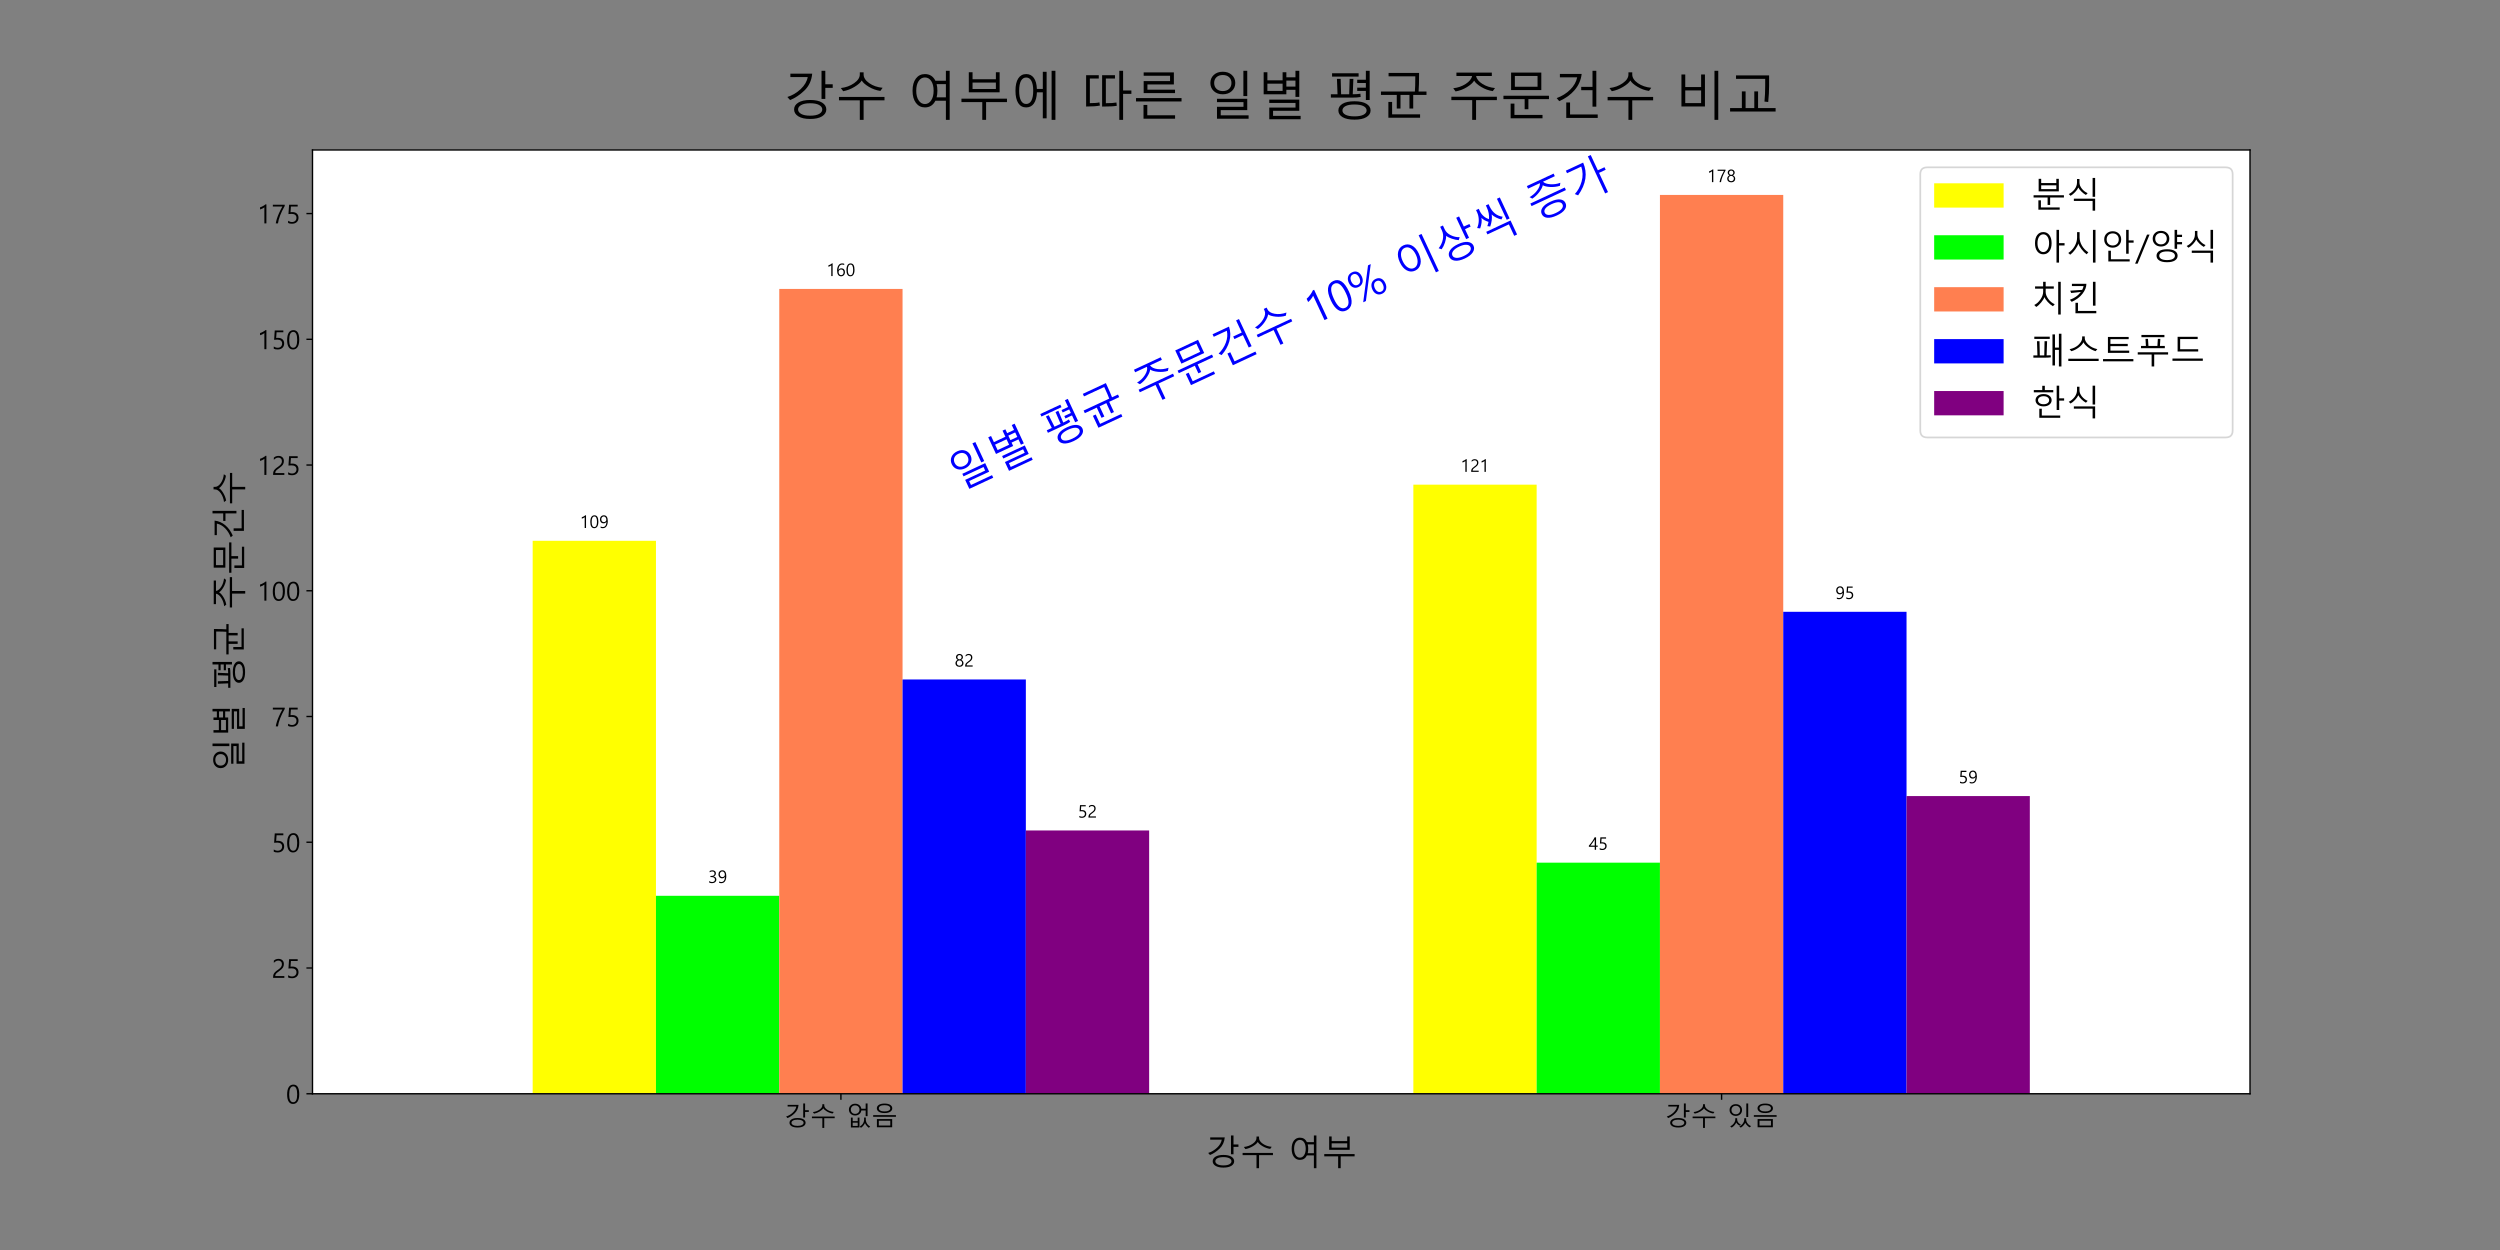 <?xml version="1.0" encoding="utf-8" standalone="no"?>
<!DOCTYPE svg PUBLIC "-//W3C//DTD SVG 1.1//EN"
  "http://www.w3.org/Graphics/SVG/1.1/DTD/svg11.dtd">
<!-- Created with matplotlib (https://matplotlib.org/) -->
<svg height="720pt" version="1.1" viewBox="0 0 1440 720" width="1440pt" xmlns="http://www.w3.org/2000/svg" xmlns:xlink="http://www.w3.org/1999/xlink">
 <rect x="0" y="0" width="1440" height="720" fill="#808080" stroke="none"/>
 <defs>
  <style type="text/css">*{stroke-linecap:butt;stroke-linejoin:round;}</style>
 </defs>
 <g id="figure_1">
  <g id="patch_1">
   <path d="M 0 720 
L 1440 720 
L 1440 0 
L 0 0 
z
" style="fill:none;"/>
  </g>
  <g id="axes_1">
   <g id="patch_2">
    <path d="M 180 630 
L 1296 630 
L 1296 86.4 
L 180 86.4 
z
" style="fill:#ffffff;"/>
   </g>
   <g id="patch_3">
    <path clip-path="url(#p2a20f78ee4)" d="M 306.818 630 
L 377.836 630 
L 377.836 311.505 
L 306.818 311.505 
z
" style="fill:#ffff00;"/>
   </g>
   <g id="patch_4">
    <path clip-path="url(#p2a20f78ee4)" d="M 814.091 630 
L 885.109 630 
L 885.109 279.177 
L 814.091 279.177 
z
" style="fill:#ffff00;"/>
   </g>
   <g id="patch_5">
    <path clip-path="url(#p2a20f78ee4)" d="M 377.836 630 
L 448.855 630 
L 448.855 515.975 
L 377.836 515.975 
z
" style="fill:#00ff00;"/>
   </g>
   <g id="patch_6">
    <path clip-path="url(#p2a20f78ee4)" d="M 885.109 630 
L 956.127 630 
L 956.127 496.883 
L 885.109 496.883 
z
" style="fill:#00ff00;"/>
   </g>
   <g id="patch_7">
    <path clip-path="url(#p2a20f78ee4)" d="M 448.855 630 
L 519.873 630 
L 519.873 166.417 
L 448.855 166.417 
z
" style="fill:#ff7f50;"/>
   </g>
   <g id="patch_8">
    <path clip-path="url(#p2a20f78ee4)" d="M 956.127 630 
L 1027.145 630 
L 1027.145 112.286 
L 956.127 112.286 
z
" style="fill:#ff7f50;"/>
   </g>
   <g id="patch_9">
    <path clip-path="url(#p2a20f78ee4)" d="M 519.873 630 
L 590.891 630 
L 590.891 391.359 
L 519.873 391.359 
z
" style="fill:#0000ff;"/>
   </g>
   <g id="patch_10">
    <path clip-path="url(#p2a20f78ee4)" d="M 1027.145 630 
L 1098.164 630 
L 1098.164 352.407 
L 1027.145 352.407 
z
" style="fill:#0000ff;"/>
   </g>
   <g id="patch_11">
    <path clip-path="url(#p2a20f78ee4)" d="M 590.891 630 
L 661.909 630 
L 661.909 478.331 
L 590.891 478.331 
z
" style="fill:#800080;"/>
   </g>
   <g id="patch_12">
    <path clip-path="url(#p2a20f78ee4)" d="M 1098.164 630 
L 1169.182 630 
L 1169.182 458.534 
L 1098.164 458.534 
z
" style="fill:#800080;"/>
   </g>
   <g id="matplotlib.axis_1">
    <g id="xtick_1">
     <g id="line2d_1">
      <defs>
       <path d="M 0 0 
L 0 3.5 
" id="mb76608e4fc" style="stroke:#000000;stroke-width:0.8;"/>
      </defs>
      <g>
       <use style="stroke:#000000;stroke-width:0.8;" x="484.364" xlink:href="#mb76608e4fc" y="630"/>
      </g>
     </g>
     <g id="text_1">
      <!-- 강수 없음 -->
      <g transform="translate(451.727 648.388)scale(0.15 -0.15)">
       <defs>
        <path d="M 80.078 52.688 
L 80.078 31.391 
L 72.797 31.391 
L 72.797 85.406 
L 80.078 85.406 
L 80.078 59.516 
L 94.281 59.516 
L 94.281 52.688 
z
M 54.891 79.891 
Q 53.078 60.156 39.859 47.484 
Q 26.656 34.812 12.406 29.203 
L 7.172 35.109 
Q 21.688 39.703 32.938 50.391 
Q 44.188 61.078 46.297 73.391 
L 12.984 73.391 
L 12.984 79.891 
z
M 50.984 -7.078 
Q 36.328 -7.078 28.219 -2 
Q 20.125 3.078 20.125 11.188 
Q 20.125 19.234 28.172 24.312 
Q 36.234 29.391 50.984 29.391 
Q 65.875 29.391 73.922 24.328 
Q 81.984 19.281 81.984 11.188 
Q 81.984 3.078 73.844 -2 
Q 65.719 -7.078 50.984 -7.078 
z
M 50.984 23.094 
Q 39.984 23.094 33.875 19.766 
Q 27.781 16.453 27.781 11.188 
Q 27.781 5.906 33.781 2.562 
Q 39.797 -0.781 50.984 -0.781 
Q 62.203 -0.781 68.203 2.562 
Q 74.219 5.906 74.219 11.188 
Q 74.219 16.453 68.109 19.766 
Q 62.016 23.094 50.984 23.094 
z
" id="MalgunGothic-44053"/>
        <path d="M 85.797 46.781 
Q 74.219 48.391 63.719 54.656 
Q 53.219 60.938 50 66.797 
Q 46.484 60.797 36.078 54.547 
Q 25.688 48.297 14.406 46.188 
L 9.906 52.297 
Q 24.359 53.906 35.328 61.594 
Q 46.297 69.281 46.297 78.328 
L 46.297 82.422 
L 53.609 82.422 
L 53.609 78.328 
Q 53.609 69.234 64.344 61.688 
Q 75.094 54.156 90.094 52.781 
z
M 53.609 28.719 
L 53.609 -8.797 
L 46.297 -8.797 
L 46.297 28.719 
L 6.297 28.719 
L 6.297 35.203 
L 93.703 35.203 
L 93.703 28.719 
z
" id="MalgunGothic-49688"/>
        <path id="MalgunGothic-32"/>
        <path d="M 60.891 64.984 
L 77.484 64.984 
L 77.484 85.297 
L 84.812 85.297 
L 84.812 36.625 
L 77.484 36.625 
L 77.484 58.5 
L 60.891 58.5 
Q 59.625 49.703 52.984 44.406 
Q 46.344 39.109 37.109 39.109 
Q 26.766 39.109 19.969 45.594 
Q 13.188 52.094 13.188 61.719 
Q 13.188 71.234 19.891 77.75 
Q 26.609 84.281 37.109 84.281 
Q 46.344 84.281 52.953 78.984 
Q 59.578 73.688 60.891 64.984 
z
M 37.109 77.984 
Q 29.734 77.984 25.125 73.391 
Q 20.516 68.797 20.516 61.719 
Q 20.516 54.5 25.078 49.906 
Q 29.641 45.312 37.109 45.312 
Q 44.625 45.312 49.219 49.953 
Q 53.812 54.594 53.812 61.719 
Q 53.812 68.703 49.188 73.344 
Q 44.578 77.984 37.109 77.984 
z
M 89.703 -8.297 
Q 84.812 -4.734 80.422 0.734 
Q 76.031 6.203 74.812 10.109 
Q 73.047 5.281 68.422 -0.109 
Q 63.812 -5.516 59.281 -8.297 
L 54.781 -2.875 
Q 62.406 0.781 66.938 7.984 
Q 71.484 15.188 71.484 24.031 
L 71.484 31.203 
L 78.078 31.203 
L 78.078 24.031 
Q 78.078 15.438 82.562 8.109 
Q 87.062 0.781 94.578 -2.875 
z
M 20.797 -6.891 
L 20.797 31 
L 27.688 31 
L 27.688 17.484 
L 46.922 17.484 
L 46.922 31 
L 53.719 31 
L 53.719 -6.891 
z
M 46.922 11.531 
L 27.688 11.531 
L 27.688 -0.875 
L 46.922 -0.875 
z
" id="MalgunGothic-50630"/>
        <path d="M 50 48.484 
Q 35.797 48.484 28.094 53.531 
Q 20.406 58.594 20.406 66.703 
Q 20.406 74.812 28.094 79.859 
Q 35.797 84.906 50 84.906 
Q 64.203 84.906 71.891 79.859 
Q 79.594 74.812 79.594 66.703 
Q 79.594 58.594 71.891 53.531 
Q 64.203 48.484 50 48.484 
z
M 50 78.719 
Q 39.453 78.719 33.766 75.484 
Q 28.078 72.266 28.078 66.703 
Q 28.078 61.141 33.766 57.906 
Q 39.453 54.688 50 54.688 
Q 60.547 54.688 66.234 57.906 
Q 71.922 61.141 71.922 66.703 
Q 71.922 72.266 66.234 75.484 
Q 60.547 78.719 50 78.719 
z
M 6.297 33.984 
L 6.297 40.484 
L 93.703 40.484 
L 93.703 33.984 
z
M 20.703 -6 
L 20.703 25.391 
L 79.297 25.391 
L 79.297 -6 
z
M 72.016 18.891 
L 27.984 18.891 
L 27.984 0.484 
L 72.016 0.484 
z
" id="MalgunGothic-51020"/>
       </defs>
       <use xlink:href="#MalgunGothic-44053"/>
       <use x="100" xlink:href="#MalgunGothic-49688"/>
       <use x="200" xlink:href="#MalgunGothic-32"/>
       <use x="235.156" xlink:href="#MalgunGothic-50630"/>
       <use x="335.156" xlink:href="#MalgunGothic-51020"/>
      </g>
     </g>
    </g>
    <g id="xtick_2">
     <g id="line2d_2">
      <g>
       <use style="stroke:#000000;stroke-width:0.8;" x="991.636" xlink:href="#mb76608e4fc" y="630"/>
      </g>
     </g>
     <g id="text_2">
      <!-- 강수 있음 -->
      <g transform="translate(959 648.388)scale(0.15 -0.15)">
       <defs>
        <path d="M 77.297 33.406 
L 77.297 85.406 
L 84.625 85.406 
L 84.625 33.406 
z
M 37.016 37.5 
Q 26.516 37.5 19.797 43.891 
Q 13.094 50.297 13.094 60.109 
Q 13.094 69.875 19.75 76.25 
Q 26.422 82.625 37.016 82.625 
Q 47.609 82.625 54.25 76.266 
Q 60.891 69.922 60.891 60.109 
Q 60.891 50.25 54.219 43.875 
Q 47.562 37.5 37.016 37.5 
z
M 37.016 76.422 
Q 29.594 76.422 25 71.844 
Q 20.406 67.281 20.406 60.109 
Q 20.406 52.828 25 48.266 
Q 29.594 43.703 37.016 43.703 
Q 44.484 43.703 49.094 48.281 
Q 53.719 52.875 53.719 60.109 
Q 53.719 67.188 49.094 71.797 
Q 44.484 76.422 37.016 76.422 
z
M 90.281 -6.594 
Q 85.359 -4.047 80.281 1.25 
Q 75.203 6.547 73.188 11.078 
Q 71.188 6.156 66.234 0.734 
Q 61.281 -4.688 56 -7.625 
L 50.594 -2.781 
Q 59.031 1.219 64.25 8.641 
Q 69.484 16.062 69.484 24.703 
L 69.484 28.812 
L 76.703 28.812 
L 76.703 24.703 
Q 76.703 16.109 82.094 8.781 
Q 87.5 1.469 95.703 -1.609 
z
M 50.875 0 
Q 41.891 5.609 38.719 12.203 
Q 33.406 0 21.094 -7.422 
L 15.484 -2.781 
Q 24.266 1.609 29.641 9.031 
Q 35.016 16.453 35.016 24.703 
L 35.016 28.719 
L 42.094 28.719 
L 42.094 24.703 
Q 42.094 17.578 46.141 12.203 
Q 50.203 6.844 56.203 4.781 
z
" id="MalgunGothic-51080"/>
       </defs>
       <use xlink:href="#MalgunGothic-44053"/>
       <use x="100" xlink:href="#MalgunGothic-49688"/>
       <use x="200" xlink:href="#MalgunGothic-32"/>
       <use x="235.156" xlink:href="#MalgunGothic-51080"/>
       <use x="335.156" xlink:href="#MalgunGothic-51020"/>
      </g>
     </g>
    </g>
    <g id="text_3">
     <!-- 강수 여부 -->
     <g transform="translate(694.484 671.119)scale(0.2 -0.2)">
      <defs>
       <path d="M 56.297 27.984 
Q 49.859 15.094 36.188 15.094 
Q 25.484 15.094 18.938 23.688 
Q 12.406 32.281 12.406 47.125 
Q 12.406 62.109 18.875 70.609 
Q 25.344 79.109 36.188 79.109 
Q 49.906 79.109 56.297 66.312 
L 76.422 66.312 
L 76.422 85.406 
L 83.688 85.406 
L 83.688 -8.797 
L 76.422 -8.797 
L 76.422 27.984 
z
M 36.188 72.609 
Q 28.719 72.609 24.094 65.672 
Q 19.484 58.734 19.484 47.125 
Q 19.484 35.547 24.141 28.562 
Q 28.812 21.578 36.188 21.578 
Q 43.5 21.578 48.188 28.609 
Q 52.875 35.641 52.875 47.125 
Q 52.875 58.844 48.281 65.719 
Q 43.703 72.609 36.188 72.609 
z
M 58.594 34.422 
L 76.422 34.422 
L 76.422 59.812 
L 58.594 59.812 
Q 60.109 54.344 60.109 47.125 
Q 60.109 39.797 58.594 34.422 
z
" id="MalgunGothic-50668"/>
       <path d="M 20.406 44.094 
L 20.406 82.625 
L 27.594 82.625 
L 27.594 69.188 
L 72.406 69.188 
L 72.406 82.625 
L 79.594 82.625 
L 79.594 44.094 
z
M 72.406 62.797 
L 27.594 62.797 
L 27.594 50.484 
L 72.406 50.484 
z
M 53.609 25.297 
L 53.609 -8.797 
L 46.297 -8.797 
L 46.297 25.297 
L 6.297 25.297 
L 6.297 31.891 
L 93.703 31.891 
L 93.703 25.297 
z
" id="MalgunGothic-48512"/>
      </defs>
      <use xlink:href="#MalgunGothic-44053"/>
      <use x="100" xlink:href="#MalgunGothic-49688"/>
      <use x="200" xlink:href="#MalgunGothic-32"/>
      <use x="235.156" xlink:href="#MalgunGothic-50668"/>
      <use x="335.156" xlink:href="#MalgunGothic-48512"/>
     </g>
    </g>
   </g>
   <g id="matplotlib.axis_2">
    <g id="ytick_1">
     <g id="line2d_3">
      <defs>
       <path d="M 0 0 
L -3.5 0 
" id="md755fffe61" style="stroke:#000000;stroke-width:0.8;"/>
      </defs>
      <g>
       <use style="stroke:#000000;stroke-width:0.8;" x="180" xlink:href="#md755fffe61" y="630"/>
      </g>
     </g>
     <g id="text_4">
      <!-- 0 -->
      <g transform="translate(164.738 635.694)scale(0.15 -0.15)">
       <defs>
        <path d="M 4.344 34.469 
Q 4.344 53.516 10.547 63.281 
Q 16.75 73.047 28.422 73.047 
Q 50.828 73.047 50.828 36.234 
Q 50.828 18.062 44.594 8.422 
Q 38.375 -1.219 26.812 -1.219 
Q 15.875 -1.219 10.109 8.125 
Q 4.344 17.484 4.344 34.469 
z
M 12.25 34.859 
Q 12.25 5.375 27.641 5.375 
Q 42.922 5.375 42.922 35.297 
Q 42.922 66.406 28.031 66.406 
Q 12.25 66.406 12.25 34.859 
z
" id="MalgunGothic-48"/>
       </defs>
       <use xlink:href="#MalgunGothic-48"/>
      </g>
     </g>
    </g>
    <g id="ytick_2">
     <g id="line2d_4">
      <g>
       <use style="stroke:#000000;stroke-width:0.8;" x="180" xlink:href="#md755fffe61" y="557.571"/>
      </g>
     </g>
     <g id="text_5">
      <!-- 25 -->
      <g transform="translate(156.477 563.265)scale(0.15 -0.15)">
       <defs>
        <path d="M 39.359 52.688 
Q 39.359 59.125 35.547 62.781 
Q 31.734 66.453 25.438 66.453 
Q 20.953 66.453 16.453 64.125 
Q 11.969 61.812 8.344 57.766 
L 8.344 66.156 
Q 15.328 73.047 26.422 73.047 
Q 35.641 73.047 41.281 67.719 
Q 46.922 62.406 46.922 53.375 
Q 46.922 45.609 43.312 39.766 
Q 39.703 33.938 31 27.734 
Q 22.797 21.969 19.594 18.984 
Q 16.406 16.016 15.109 13.344 
Q 13.812 10.688 13.812 7.031 
L 48.688 7.031 
L 48.688 0 
L 5.562 0 
L 5.562 3.516 
Q 5.562 9.422 7.203 13.594 
Q 8.844 17.781 12.672 21.75 
Q 16.5 25.734 24.953 31.594 
Q 32.672 36.922 36.016 41.719 
Q 39.359 46.531 39.359 52.688 
z
" id="MalgunGothic-50"/>
        <path d="M 48 21.922 
Q 48 11.281 41.188 5.031 
Q 34.375 -1.219 22.953 -1.219 
Q 12.938 -1.219 8.062 1.766 
L 8.062 10.156 
Q 15.531 5.375 23.047 5.375 
Q 30.766 5.375 35.469 9.844 
Q 40.188 14.312 40.188 21.438 
Q 40.188 28.719 35.391 32.688 
Q 30.609 36.672 21.578 36.672 
Q 15.531 36.672 9.422 35.938 
L 11.859 71.875 
L 44.828 71.875 
L 44.828 64.797 
L 18.844 64.797 
L 17.281 43.172 
Q 21.047 43.5 24.172 43.5 
Q 35.359 43.5 41.672 37.719 
Q 48 31.938 48 21.922 
z
" id="MalgunGothic-53"/>
       </defs>
       <use xlink:href="#MalgunGothic-50"/>
       <use x="55.078" xlink:href="#MalgunGothic-53"/>
      </g>
     </g>
    </g>
    <g id="ytick_3">
     <g id="line2d_5">
      <g>
       <use style="stroke:#000000;stroke-width:0.8;" x="180" xlink:href="#md755fffe61" y="485.142"/>
      </g>
     </g>
     <g id="text_6">
      <!-- 50 -->
      <g transform="translate(156.477 490.836)scale(0.15 -0.15)">
       <use xlink:href="#MalgunGothic-53"/>
       <use x="55.078" xlink:href="#MalgunGothic-48"/>
      </g>
     </g>
    </g>
    <g id="ytick_4">
     <g id="line2d_6">
      <g>
       <use style="stroke:#000000;stroke-width:0.8;" x="180" xlink:href="#md755fffe61" y="412.713"/>
      </g>
     </g>
     <g id="text_7">
      <!-- 75 -->
      <g transform="translate(156.477 418.407)scale(0.15 -0.15)">
       <defs>
        <path d="M 50.203 67.141 
Q 38.719 46.969 32.25 29.969 
Q 25.781 12.984 24.219 0 
L 15.766 0 
Q 16.938 8.297 20.156 18.375 
Q 23.391 28.469 28.359 39.641 
Q 33.344 50.828 41.109 64.797 
L 4.547 64.797 
L 4.547 71.875 
L 50.203 71.875 
z
" id="MalgunGothic-55"/>
       </defs>
       <use xlink:href="#MalgunGothic-55"/>
       <use x="55.078" xlink:href="#MalgunGothic-53"/>
      </g>
     </g>
    </g>
    <g id="ytick_5">
     <g id="line2d_7">
      <g>
       <use style="stroke:#000000;stroke-width:0.8;" x="180" xlink:href="#md755fffe61" y="340.284"/>
      </g>
     </g>
     <g id="text_8">
      <!-- 100 -->
      <g transform="translate(148.215 345.978)scale(0.15 -0.15)">
       <defs>
        <path d="M 34.859 0 
L 27.094 0 
L 27.094 62.062 
Q 24.859 59.812 19.781 57.203 
Q 14.703 54.594 10.5 53.562 
L 10.5 61.859 
Q 15.875 63.375 22.016 66.797 
Q 28.172 70.219 31.734 73.438 
L 34.859 73.438 
z
" id="MalgunGothic-49"/>
       </defs>
       <use xlink:href="#MalgunGothic-49"/>
       <use x="55.078" xlink:href="#MalgunGothic-48"/>
       <use x="110.156" xlink:href="#MalgunGothic-48"/>
      </g>
     </g>
    </g>
    <g id="ytick_6">
     <g id="line2d_8">
      <g>
       <use style="stroke:#000000;stroke-width:0.8;" x="180" xlink:href="#md755fffe61" y="267.855"/>
      </g>
     </g>
     <g id="text_9">
      <!-- 125 -->
      <g transform="translate(148.215 273.55)scale(0.15 -0.15)">
       <use xlink:href="#MalgunGothic-49"/>
       <use x="55.078" xlink:href="#MalgunGothic-50"/>
       <use x="110.156" xlink:href="#MalgunGothic-53"/>
      </g>
     </g>
    </g>
    <g id="ytick_7">
     <g id="line2d_9">
      <g>
       <use style="stroke:#000000;stroke-width:0.8;" x="180" xlink:href="#md755fffe61" y="195.426"/>
      </g>
     </g>
     <g id="text_10">
      <!-- 150 -->
      <g transform="translate(148.215 201.121)scale(0.15 -0.15)">
       <use xlink:href="#MalgunGothic-49"/>
       <use x="55.078" xlink:href="#MalgunGothic-53"/>
       <use x="110.156" xlink:href="#MalgunGothic-48"/>
      </g>
     </g>
    </g>
    <g id="ytick_8">
     <g id="line2d_10">
      <g>
       <use style="stroke:#000000;stroke-width:0.8;" x="180" xlink:href="#md755fffe61" y="122.998"/>
      </g>
     </g>
     <g id="text_11">
      <!-- 175 -->
      <g transform="translate(148.215 128.692)scale(0.15 -0.15)">
       <use xlink:href="#MalgunGothic-49"/>
       <use x="55.078" xlink:href="#MalgunGothic-55"/>
       <use x="110.156" xlink:href="#MalgunGothic-53"/>
      </g>
     </g>
    </g>
    <g id="text_12">
     <!-- 일별 평균 주문건수 -->
     <g transform="translate(139.487 445.231)rotate(-90)scale(0.2 -0.2)">
      <defs>
       <path d="M 77.297 36.922 
L 77.297 85.406 
L 84.719 85.406 
L 84.719 36.922 
z
M 37.797 40.281 
Q 27.156 40.281 20.531 46.406 
Q 13.922 52.547 13.922 62.016 
Q 13.922 71.438 20.531 77.516 
Q 27.156 83.594 37.797 83.594 
Q 48.391 83.594 55.047 77.484 
Q 61.719 71.391 61.719 62.016 
Q 61.719 52.594 55.031 46.438 
Q 48.344 40.281 37.797 40.281 
z
M 37.797 77.297 
Q 30.172 77.297 25.672 73.125 
Q 21.188 68.953 21.188 62.016 
Q 21.188 55.031 25.672 50.75 
Q 30.172 46.484 37.797 46.484 
Q 45.406 46.484 49.891 50.75 
Q 54.391 55.031 54.391 62.016 
Q 54.391 68.953 49.891 73.125 
Q 45.406 77.297 37.797 77.297 
z
M 26.609 -6.594 
L 26.609 16.219 
L 77.484 16.219 
L 77.484 25.203 
L 26.609 25.203 
L 26.609 31.688 
L 84.719 31.688 
L 84.719 9.906 
L 33.797 9.906 
L 33.797 -0.094 
L 87.312 -0.094 
L 87.312 -6.594 
z
" id="MalgunGothic-51068"/>
       <path d="M 16.219 40.281 
L 16.219 82.625 
L 23.391 82.625 
L 23.391 67.094 
L 52.594 67.094 
L 52.594 82.625 
L 59.812 82.625 
L 59.812 72.906 
L 77.297 72.906 
L 77.297 85.406 
L 84.625 85.406 
L 84.625 35.297 
L 77.297 35.297 
L 77.297 48.875 
L 59.812 48.875 
L 59.812 40.281 
z
M 59.812 66.609 
L 59.812 55.078 
L 77.297 55.078 
L 77.297 66.609 
z
M 52.594 60.688 
L 23.391 60.688 
L 23.391 46.781 
L 52.594 46.781 
z
M 27 -7.625 
L 27 14.797 
L 77.391 14.797 
L 77.391 23.688 
L 27 23.688 
L 27 30.078 
L 84.625 30.078 
L 84.625 8.594 
L 34.281 8.594 
L 34.281 -1.125 
L 87.203 -1.125 
L 87.203 -7.625 
z
" id="MalgunGothic-48324"/>
       <path d="M 60.688 46.781 
L 60.688 52.984 
L 77.297 52.984 
L 77.297 62.016 
L 60.688 62.016 
L 60.688 68.219 
L 77.297 68.219 
L 77.297 85.406 
L 84.625 85.406 
L 84.625 29.391 
L 77.297 29.391 
L 77.297 46.781 
z
M 12.406 74.219 
L 12.406 80.609 
L 63.375 80.609 
L 63.375 74.219 
z
M 67.281 35.109 
Q 61.141 33.891 50.484 33.891 
L 10.109 33.891 
L 10.109 40.281 
L 22.906 40.281 
L 21.781 69.922 
L 28.906 69.922 
L 29.781 40.281 
L 45.312 40.281 
L 46.188 69.922 
L 53.328 69.922 
L 52.094 40.375 
Q 60.891 40.375 66.797 41.406 
z
M 55.422 -8.406 
Q 40.531 -8.406 32.516 -3.547 
Q 24.516 1.312 24.516 9.281 
Q 24.516 17.188 32.438 22.047 
Q 40.375 26.906 55.422 26.906 
Q 70.406 26.906 78.391 22.047 
Q 86.375 17.188 86.375 9.281 
Q 86.375 1.312 78.312 -3.547 
Q 70.266 -8.406 55.422 -8.406 
z
M 55.422 20.703 
Q 44.281 20.703 38.297 17.625 
Q 32.328 14.547 32.328 9.281 
Q 32.328 4.047 38.328 0.969 
Q 44.344 -2.094 55.422 -2.094 
Q 66.5 -2.094 72.609 0.969 
Q 78.719 4.047 78.719 9.281 
Q 78.719 14.547 72.625 17.625 
Q 66.547 20.703 55.422 20.703 
z
" id="MalgunGothic-54217"/>
       <path d="M 36.625 12.984 
L 36.625 39.016 
L 6.297 39.016 
L 6.297 45.609 
L 71.391 45.609 
Q 72.219 53.719 72.219 74.812 
L 20.906 74.812 
L 20.906 81.297 
L 79.5 81.297 
Q 79.5 56.984 78.516 45.609 
L 93.703 45.609 
L 93.703 39.016 
L 68.219 39.016 
L 68.219 12.984 
L 60.984 12.984 
L 60.984 39.016 
L 43.797 39.016 
L 43.797 12.984 
z
M 20.516 -4.688 
L 20.516 25.594 
L 27.688 25.594 
L 27.688 1.812 
L 81.391 1.812 
L 81.391 -4.688 
z
" id="MalgunGothic-44512"/>
       <path d="M 85.797 46.391 
Q 74.609 47.953 64.125 54.125 
Q 53.656 60.297 50 66.5 
Q 46.578 60.453 36.203 54.047 
Q 25.828 47.656 14.406 45.797 
L 9.906 51.906 
Q 22.859 53.219 33.625 60.047 
Q 44.391 66.891 46.094 75.391 
L 16.016 75.391 
L 16.016 81.891 
L 83.984 81.891 
L 83.984 75.391 
L 53.812 75.391 
Q 55.469 66.75 66.016 60.156 
Q 76.562 53.562 90.094 52.297 
z
M 53.719 29.109 
L 53.719 -8.797 
L 46.297 -8.797 
L 46.297 29.109 
L 6.297 29.109 
L 6.297 35.594 
L 93.703 35.594 
L 93.703 29.109 
z
" id="MalgunGothic-51452"/>
       <path d="M 21 48.391 
L 21 81.984 
L 79 81.984 
L 79 48.391 
z
M 71.781 75.484 
L 28.219 75.484 
L 28.219 54.781 
L 71.781 54.781 
z
M 47.016 11.625 
L 47.016 31 
L 6.297 31 
L 6.297 37.5 
L 93.703 37.5 
L 93.703 31 
L 54.203 31 
L 54.203 11.625 
z
M 20.125 -5.812 
L 20.125 22.406 
L 27.391 22.406 
L 27.391 0.688 
L 81.297 0.688 
L 81.297 -5.812 
z
" id="MalgunGothic-47928"/>
       <path d="M 77.297 16.5 
L 77.297 48.094 
L 55.609 48.094 
L 55.609 54.594 
L 77.297 54.594 
L 77.297 85.406 
L 84.625 85.406 
L 84.625 16.5 
z
M 56.5 79.391 
Q 54.5 61.922 43 48.438 
Q 31.5 34.969 13.375 27.094 
L 8.5 33.016 
Q 23.578 38.422 34.391 49.094 
Q 45.219 59.766 47.906 72.906 
L 14.703 72.906 
L 14.703 79.391 
z
M 26.906 -5.078 
L 26.906 24.609 
L 34.188 24.609 
L 34.188 1.516 
L 87.312 1.516 
L 87.312 -5.078 
z
" id="MalgunGothic-44148"/>
      </defs>
      <use xlink:href="#MalgunGothic-51068"/>
      <use x="100" xlink:href="#MalgunGothic-48324"/>
      <use x="200" xlink:href="#MalgunGothic-32"/>
      <use x="235.156" xlink:href="#MalgunGothic-54217"/>
      <use x="335.156" xlink:href="#MalgunGothic-44512"/>
      <use x="435.156" xlink:href="#MalgunGothic-32"/>
      <use x="470.312" xlink:href="#MalgunGothic-51452"/>
      <use x="570.312" xlink:href="#MalgunGothic-47928"/>
      <use x="670.312" xlink:href="#MalgunGothic-44148"/>
      <use x="770.312" xlink:href="#MalgunGothic-49688"/>
     </g>
    </g>
   </g>
   <g id="patch_13">
    <path d="M 180 630 
L 180 86.4 
" style="fill:none;stroke:#000000;stroke-linecap:square;stroke-linejoin:miter;stroke-width:0.8;"/>
   </g>
   <g id="patch_14">
    <path d="M 1296 630 
L 1296 86.4 
" style="fill:none;stroke:#000000;stroke-linecap:square;stroke-linejoin:miter;stroke-width:0.8;"/>
   </g>
   <g id="patch_15">
    <path d="M 180 630 
L 1296 630 
" style="fill:none;stroke:#000000;stroke-linecap:square;stroke-linejoin:miter;stroke-width:0.8;"/>
   </g>
   <g id="patch_16">
    <path d="M 180 86.4 
L 1296 86.4 
" style="fill:none;stroke:#000000;stroke-linecap:square;stroke-linejoin:miter;stroke-width:0.8;"/>
   </g>
   <g id="text_13">
    <!-- 109 -->
    <g transform="translate(334.066 304.119)scale(0.1 -0.1)">
     <defs>
      <path d="M 8.688 8.797 
Q 14.703 5.375 21.344 5.375 
Q 31.156 5.375 36.672 13.359 
Q 42.188 21.344 42.188 36.141 
Q 42.094 36.031 42 36.141 
Q 37.312 26.766 25.828 26.766 
Q 16.547 26.766 10.656 33.125 
Q 4.781 39.5 4.781 49.125 
Q 4.781 59.469 11.109 66.25 
Q 17.438 73.047 27.688 73.047 
Q 38.531 73.047 44.266 64.547 
Q 50 56.062 50 40.281 
Q 50 20.609 42.453 9.688 
Q 34.906 -1.219 21 -1.219 
Q 13.766 -1.219 8.688 1.219 
z
M 12.703 50.297 
Q 12.703 42.828 16.609 38.281 
Q 20.516 33.734 27.484 33.734 
Q 33.547 33.734 37.594 37.766 
Q 41.656 41.797 41.656 47.609 
Q 41.656 55.562 37.672 60.984 
Q 33.688 66.406 26.953 66.406 
Q 20.656 66.406 16.672 61.688 
Q 12.703 56.984 12.703 50.297 
z
" id="MalgunGothic-57"/>
     </defs>
     <use xlink:href="#MalgunGothic-49"/>
     <use x="55.078" xlink:href="#MalgunGothic-48"/>
     <use x="110.156" xlink:href="#MalgunGothic-57"/>
    </g>
   </g>
   <g id="text_14">
    <!-- 121 -->
    <g transform="translate(841.338 271.791)scale(0.1 -0.1)">
     <use xlink:href="#MalgunGothic-49"/>
     <use x="55.078" xlink:href="#MalgunGothic-50"/>
     <use x="110.156" xlink:href="#MalgunGothic-49"/>
    </g>
   </g>
   <g id="text_15">
    <!-- 39 -->
    <g transform="translate(407.838 508.589)scale(0.1 -0.1)">
     <defs>
      <path d="M 6.5 11.234 
Q 13.922 5.375 23.094 5.375 
Q 30.609 5.375 35.219 9.172 
Q 39.844 12.984 39.844 19.484 
Q 39.844 33.891 19.578 33.891 
L 13.625 33.891 
L 13.625 40.484 
L 19.281 40.484 
Q 37.312 40.484 37.312 53.953 
Q 37.312 66.406 23.578 66.406 
Q 15.969 66.406 9.281 61.188 
L 9.281 68.953 
Q 16.109 73.047 25.531 73.047 
Q 34.125 73.047 39.672 68.312 
Q 45.219 63.578 45.219 55.953 
Q 45.219 41.844 30.812 37.641 
L 30.812 37.5 
Q 38.578 36.812 43.188 32.078 
Q 47.797 27.344 47.797 20.312 
Q 47.797 10.5 40.688 4.641 
Q 33.594 -1.219 22.656 -1.219 
Q 12.594 -1.219 6.5 2.641 
z
" id="MalgunGothic-51"/>
     </defs>
     <use xlink:href="#MalgunGothic-51"/>
     <use x="55.078" xlink:href="#MalgunGothic-57"/>
    </g>
   </g>
   <g id="text_16">
    <!-- 45 -->
    <g transform="translate(915.11 489.497)scale(0.1 -0.1)">
     <defs>
      <path d="M 42.234 71.875 
L 42.234 24.422 
L 51.703 24.422 
L 51.703 17.391 
L 42.234 17.391 
L 42.234 0 
L 34.578 0 
L 34.578 17.391 
L 0.781 17.391 
L 0.781 23.969 
Q 11.375 35.891 20.234 48.578 
Q 29.109 61.281 33.938 71.875 
z
M 9.766 24.422 
L 34.578 24.422 
L 34.578 59.859 
Q 25.203 43.562 14.984 30.953 
z
" id="MalgunGothic-52"/>
     </defs>
     <use xlink:href="#MalgunGothic-52"/>
     <use x="55.078" xlink:href="#MalgunGothic-53"/>
    </g>
   </g>
   <g id="text_17">
    <!-- 160 -->
    <g transform="translate(476.102 159.031)scale(0.1 -0.1)">
     <defs>
      <path d="M 46.578 63.578 
Q 40.922 66.406 34.812 66.406 
Q 24.859 66.406 19.188 57.641 
Q 13.531 48.875 13.578 34.578 
L 13.812 34.578 
Q 18.797 44.875 30.281 44.875 
Q 39.797 44.875 45.359 38.719 
Q 50.922 32.562 50.922 22.656 
Q 50.922 12.453 44.641 5.609 
Q 38.375 -1.219 28.516 -1.219 
Q 17.438 -1.219 11.5 7.469 
Q 5.562 16.156 5.562 31.547 
Q 5.562 49.703 13.234 61.375 
Q 20.906 73.047 34.719 73.047 
Q 42.188 73.047 46.578 71 
z
M 14.156 23.531 
Q 14.156 15.969 18.203 10.672 
Q 22.266 5.375 28.812 5.375 
Q 35.109 5.375 39.031 10.078 
Q 42.969 14.797 42.969 21.688 
Q 42.969 29.5 39.203 33.859 
Q 35.453 38.234 28.719 38.234 
Q 22.562 38.234 18.359 33.953 
Q 14.156 29.688 14.156 23.531 
z
" id="MalgunGothic-54"/>
     </defs>
     <use xlink:href="#MalgunGothic-49"/>
     <use x="55.078" xlink:href="#MalgunGothic-54"/>
     <use x="110.156" xlink:href="#MalgunGothic-48"/>
    </g>
   </g>
   <g id="text_18">
    <!-- 178 -->
    <g transform="translate(983.375 104.9)scale(0.1 -0.1)">
     <defs>
      <path d="M 4.734 20.016 
Q 4.734 26.078 8.422 31.422 
Q 12.109 36.766 18.016 38.969 
Q 13.375 41.359 10.547 45.547 
Q 7.719 49.75 7.719 54.688 
Q 7.719 59.812 10.297 64.031 
Q 12.891 68.266 17.531 70.656 
Q 22.172 73.047 27.781 73.047 
Q 36.469 73.047 42.188 67.844 
Q 47.906 62.641 47.906 54.688 
Q 47.906 49.703 45.016 45.531 
Q 42.141 41.359 37.703 38.969 
Q 43.562 36.719 47.219 31.391 
Q 50.875 26.078 50.875 20.016 
Q 50.875 10.5 44.422 4.641 
Q 37.984 -1.219 27.781 -1.219 
Q 17.672 -1.219 11.203 4.703 
Q 4.734 10.641 4.734 20.016 
z
M 12.641 20.75 
Q 12.641 13.719 16.891 9.547 
Q 21.141 5.375 27.828 5.375 
Q 34.469 5.375 38.781 9.672 
Q 43.109 13.969 43.109 20.75 
Q 43.109 27.047 38.781 31.422 
Q 34.469 35.797 27.828 35.797 
Q 21.438 35.797 17.031 31.562 
Q 12.641 27.344 12.641 20.75 
z
M 15.672 54.047 
Q 15.672 48.828 19.281 45.312 
Q 22.906 41.797 27.828 41.797 
Q 32.766 41.797 36.406 45.312 
Q 40.047 48.828 40.047 54.047 
Q 40.047 59.422 36.578 62.906 
Q 33.109 66.406 27.828 66.406 
Q 22.656 66.406 19.156 62.953 
Q 15.672 59.516 15.672 54.047 
z
" id="MalgunGothic-56"/>
     </defs>
     <use xlink:href="#MalgunGothic-49"/>
     <use x="55.078" xlink:href="#MalgunGothic-55"/>
     <use x="110.156" xlink:href="#MalgunGothic-56"/>
    </g>
   </g>
   <g id="text_19">
    <!-- 82 -->
    <g transform="translate(549.874 383.973)scale(0.1 -0.1)">
     <use xlink:href="#MalgunGothic-56"/>
     <use x="55.078" xlink:href="#MalgunGothic-50"/>
    </g>
   </g>
   <g id="text_20">
    <!-- 95 -->
    <g transform="translate(1057.147 345.021)scale(0.1 -0.1)">
     <use xlink:href="#MalgunGothic-57"/>
     <use x="55.078" xlink:href="#MalgunGothic-53"/>
    </g>
   </g>
   <g id="text_21">
    <!-- 52 -->
    <g transform="translate(620.892 470.945)scale(0.1 -0.1)">
     <use xlink:href="#MalgunGothic-53"/>
     <use x="55.078" xlink:href="#MalgunGothic-50"/>
    </g>
   </g>
   <g id="text_22">
    <!-- 59 -->
    <g transform="translate(1128.165 451.148)scale(0.1 -0.1)">
     <use xlink:href="#MalgunGothic-53"/>
     <use x="55.078" xlink:href="#MalgunGothic-57"/>
    </g>
   </g>
   <g id="text_23">
    <!-- 일별 평균 주문건수 10% 이상씩 증가 -->
    <g style="fill:#0000ff;" transform="translate(551.618 282.895)rotate(-25)scale(0.25 -0.25)">
     <defs>
      <path d="M 3.953 53.812 
Q 3.953 62.453 8.547 67.672 
Q 13.141 72.906 21.141 72.906 
Q 28.859 72.906 33.047 68.047 
Q 37.25 63.188 37.25 54.828 
Q 37.25 46.438 32.531 41.141 
Q 27.828 35.844 20.125 35.844 
Q 12.75 35.844 8.344 40.75 
Q 3.953 45.656 3.953 53.812 
z
M 10.406 54.297 
Q 10.406 48.297 13.141 44.75 
Q 15.875 41.219 20.656 41.219 
Q 25.484 41.219 28.172 44.734 
Q 30.859 48.25 30.859 54.594 
Q 30.859 60.844 28.188 64.25 
Q 25.531 67.672 20.844 67.672 
Q 15.969 67.672 13.188 64.031 
Q 10.406 60.406 10.406 54.297 
z
M 67.969 71.875 
L 21.922 -0.531 
L 15.094 -0.531 
L 61.078 71.875 
z
M 46.688 16.844 
Q 46.688 25.641 51.312 30.891 
Q 55.953 36.141 63.766 36.141 
Q 71.391 36.141 75.641 31.25 
Q 79.891 26.375 79.891 17.781 
Q 79.891 9.375 75.141 4.125 
Q 70.406 -1.125 62.797 -1.125 
Q 55.469 -1.125 51.078 3.828 
Q 46.688 8.797 46.688 16.844 
z
M 53.031 17.234 
Q 53.031 11.328 55.781 7.781 
Q 58.547 4.25 63.281 4.25 
Q 68.062 4.25 70.766 7.828 
Q 73.484 11.422 73.484 17.719 
Q 73.484 23.969 70.844 27.312 
Q 68.219 30.672 63.531 30.672 
Q 58.641 30.672 55.828 27.047 
Q 53.031 23.438 53.031 17.234 
z
" id="MalgunGothic-37"/>
      <path d="M 77.297 -8.797 
L 77.297 85.406 
L 84.625 85.406 
L 84.625 -8.797 
z
M 35.688 14.984 
Q 24.953 14.984 18.328 23.656 
Q 11.719 32.328 11.719 47.125 
Q 11.719 62.109 18.266 70.656 
Q 24.812 79.203 35.688 79.203 
Q 46.531 79.203 53.172 70.656 
Q 59.812 62.109 59.812 47.125 
Q 59.812 32.234 53.141 23.609 
Q 46.484 14.984 35.688 14.984 
z
M 35.688 72.703 
Q 28.172 72.703 23.484 65.688 
Q 18.797 58.688 18.797 47.125 
Q 18.797 35.594 23.531 28.531 
Q 28.266 21.484 35.688 21.484 
Q 43.062 21.484 47.828 28.562 
Q 52.594 35.641 52.594 47.125 
Q 52.594 58.734 47.922 65.719 
Q 43.266 72.703 35.688 72.703 
z
" id="MalgunGothic-51060"/>
      <path d="M 80.078 52.984 
L 80.078 31.109 
L 72.797 31.109 
L 72.797 85.406 
L 80.078 85.406 
L 80.078 59.625 
L 94.281 59.625 
L 94.281 52.984 
z
M 56.297 36.188 
Q 50.094 39.5 43.406 45.844 
Q 36.719 52.203 34.188 57.516 
Q 31.594 51.422 25.141 44.562 
Q 18.703 37.703 11.719 33.797 
L 6.391 38.812 
Q 16.75 43.844 23.625 53.078 
Q 30.516 62.312 30.516 72.312 
L 30.516 82.172 
L 37.5 82.172 
L 37.5 72.312 
Q 37.5 62.891 44.453 54.25 
Q 51.422 45.609 61.078 41.5 
z
M 50.984 -8.016 
Q 36.281 -8.016 28.297 -2.906 
Q 20.312 2.203 20.312 10.297 
Q 20.312 18.359 28.312 23.438 
Q 36.328 28.516 50.984 28.516 
Q 65.672 28.516 73.672 23.453 
Q 81.688 18.406 81.688 10.297 
Q 81.688 2.156 73.703 -2.922 
Q 65.719 -8.016 50.984 -8.016 
z
M 50.984 22.312 
Q 40.047 22.312 34.062 18.984 
Q 28.078 15.672 28.078 10.297 
Q 28.078 4.828 34.078 1.5 
Q 40.094 -1.812 50.984 -1.812 
Q 62.016 -1.812 68.016 1.531 
Q 74.031 4.891 74.031 10.297 
Q 74.031 15.625 68.016 18.969 
Q 62.016 22.312 50.984 22.312 
z
" id="MalgunGothic-49345"/>
      <path d="M 76.312 31.984 
L 76.312 85.406 
L 83.594 85.406 
L 83.594 31.984 
z
M 36.281 45.312 
Q 27.484 53.375 25.391 60.797 
Q 22.953 50.531 12.406 39.797 
L 6.5 43.609 
Q 13.766 50.047 17.719 58.781 
Q 21.688 67.531 21.688 76.312 
L 21.688 82.172 
L 28.609 82.172 
L 28.609 76.219 
Q 28.609 68.797 31.656 61.984 
Q 34.719 55.172 39.891 50.688 
Q 46.688 62.594 46.688 76.609 
L 46.688 82.328 
L 53.609 82.328 
L 53.609 76.609 
Q 53.609 53.719 70.797 42.281 
L 65.719 37.797 
Q 61.188 40.922 56.422 46.891 
Q 51.656 52.875 50.094 57.812 
Q 46.688 45.75 35.297 33.984 
L 29.594 37.703 
Q 32.812 40.672 36.281 45.312 
z
M 76.312 -8.797 
L 76.312 20.312 
L 21.781 20.312 
L 21.781 26.812 
L 83.594 26.812 
L 83.594 -8.797 
z
" id="MalgunGothic-50473"/>
      <path d="M 85.297 51.125 
Q 74.031 52.781 63.984 58.078 
Q 53.953 63.375 50.094 69 
Q 45.953 63.375 35.844 58.078 
Q 25.734 52.781 15.188 51.219 
L 10.891 57.078 
Q 23.188 58.062 33.562 63.844 
Q 43.953 69.625 46.094 76.219 
L 16.016 76.219 
L 16.016 82.812 
L 83.984 82.812 
L 83.984 76.219 
L 54 76.219 
Q 56.25 69.672 66.719 63.812 
Q 77.203 57.953 89.109 57.078 
z
M 6.297 36.375 
L 6.297 42.922 
L 93.703 42.922 
L 93.703 36.375 
z
M 50 -7.812 
Q 35.359 -7.812 27.594 -3.125 
Q 19.828 1.562 19.828 9.812 
Q 19.828 17.875 27.609 22.531 
Q 35.406 27.203 50 27.203 
Q 64.594 27.203 72.375 22.531 
Q 80.172 17.875 80.172 9.812 
Q 80.172 1.562 72.406 -3.125 
Q 64.656 -7.812 50 -7.812 
z
M 50 21 
Q 38.766 21 33.078 18.047 
Q 27.391 15.094 27.391 9.812 
Q 27.391 4.438 33.172 1.406 
Q 38.969 -1.609 50 -1.609 
Q 60.984 -1.609 66.797 1.406 
Q 72.609 4.438 72.609 9.812 
Q 72.609 15.094 66.891 18.047 
Q 61.188 21 50 21 
z
" id="MalgunGothic-51613"/>
      <path d="M 79.594 40.094 
L 79.594 -8.797 
L 72.312 -8.797 
L 72.312 85.406 
L 79.594 85.406 
L 79.594 46.578 
L 96.484 46.578 
L 96.484 40.094 
z
M 56.391 77 
Q 55.328 36.922 14.016 13.484 
L 8.406 19.391 
Q 23.188 25.484 34.906 39.156 
Q 46.625 52.828 48.578 70.516 
L 12.406 70.516 
L 12.406 77 
z
" id="MalgunGothic-44032"/>
     </defs>
     <use xlink:href="#MalgunGothic-51068"/>
     <use x="100" xlink:href="#MalgunGothic-48324"/>
     <use x="200" xlink:href="#MalgunGothic-32"/>
     <use x="235.156" xlink:href="#MalgunGothic-54217"/>
     <use x="335.156" xlink:href="#MalgunGothic-44512"/>
     <use x="435.156" xlink:href="#MalgunGothic-32"/>
     <use x="470.312" xlink:href="#MalgunGothic-51452"/>
     <use x="570.312" xlink:href="#MalgunGothic-47928"/>
     <use x="670.312" xlink:href="#MalgunGothic-44148"/>
     <use x="770.312" xlink:href="#MalgunGothic-49688"/>
     <use x="870.312" xlink:href="#MalgunGothic-32"/>
     <use x="905.469" xlink:href="#MalgunGothic-49"/>
     <use x="960.547" xlink:href="#MalgunGothic-48"/>
     <use x="1015.625" xlink:href="#MalgunGothic-37"/>
     <use x="1099.268" xlink:href="#MalgunGothic-32"/>
     <use x="1134.424" xlink:href="#MalgunGothic-51060"/>
     <use x="1234.424" xlink:href="#MalgunGothic-49345"/>
     <use x="1334.424" xlink:href="#MalgunGothic-50473"/>
     <use x="1434.424" xlink:href="#MalgunGothic-32"/>
     <use x="1469.58" xlink:href="#MalgunGothic-51613"/>
     <use x="1569.58" xlink:href="#MalgunGothic-44032"/>
    </g>
   </g>
   <g id="text_24">
    <!-- 강수 여부에 따른 일별 평균 주문건수 비교 -->
    <g transform="translate(451.359 66.4)scale(0.3 -0.3)">
     <defs>
      <path d="M 79.391 -8.797 
L 79.391 85.406 
L 86.719 85.406 
L 86.719 -8.797 
z
M 51.219 44.094 
Q 50.688 30.172 45.359 22.625 
Q 40.047 15.094 30.609 15.094 
Q 20.703 15.094 15.359 23.359 
Q 10.016 31.641 10.016 47.125 
Q 10.016 62.594 15.406 70.844 
Q 20.797 79.109 30.609 79.109 
Q 39.984 79.109 45.281 71.734 
Q 50.594 64.359 51.125 50.594 
L 62.5 50.594 
L 62.5 83.5 
L 69.828 83.5 
L 69.828 -5.906 
L 62.5 -5.906 
L 62.5 44.094 
z
M 30.609 72.516 
Q 24.031 72.516 20.562 66.016 
Q 17.094 59.516 17.094 47.125 
Q 17.094 34.719 20.562 28.203 
Q 24.031 21.688 30.609 21.688 
Q 37.156 21.688 40.625 28.219 
Q 44.094 34.766 44.094 47.125 
Q 44.094 59.469 40.625 65.984 
Q 37.156 72.516 30.609 72.516 
z
" id="MalgunGothic-50640"/>
      <path d="M 81.5 41.109 
L 81.5 -8.797 
L 74.219 -8.797 
L 74.219 85.406 
L 81.5 85.406 
L 81.5 47.609 
L 97.406 47.609 
L 97.406 41.109 
z
M 69.391 18.219 
Q 62.25 16.703 41.219 16.703 
L 41.219 77 
L 65.922 77 
L 65.922 70.609 
L 48.391 70.609 
L 48.391 23.188 
Q 62.156 23.188 68.703 24.516 
z
M 37.016 18.703 
Q 28.609 16.797 10.5 16.797 
L 10.5 77 
L 34.812 77 
L 34.812 70.609 
L 17.672 70.609 
L 17.672 23.297 
Q 31 23.297 35.984 24.812 
z
" id="MalgunGothic-46384"/>
      <path d="M 21 42.578 
L 21 65.625 
L 71.688 65.625 
L 71.688 75.875 
L 21 75.875 
L 21 82.328 
L 79 82.328 
L 79 59.188 
L 28.219 59.188 
L 28.219 49.125 
L 81.203 49.125 
L 81.203 42.578 
z
M 6.297 26.516 
L 6.297 33.016 
L 93.703 33.016 
L 93.703 26.516 
z
M 20.703 -6.594 
L 20.703 19.828 
L 27.984 19.828 
L 27.984 0 
L 81.297 0 
L 81.297 -6.594 
z
" id="MalgunGothic-47480"/>
      <path d="M 76.312 -8.797 
L 76.312 85.406 
L 83.594 85.406 
L 83.594 -8.797 
z
M 12.891 16.891 
L 12.891 78.328 
L 20.219 78.328 
L 20.219 54.203 
L 50.688 54.203 
L 50.688 78.328 
L 58.016 78.328 
L 58.016 16.891 
z
M 50.688 47.703 
L 20.219 47.703 
L 20.219 23.391 
L 50.688 23.391 
z
" id="MalgunGothic-48708"/>
      <path d="M 79.5 25.484 
L 72.312 26.312 
Q 73.688 40.328 73.688 56.203 
L 73.688 69.922 
L 17.672 69.922 
L 17.672 76.516 
L 81.203 76.516 
L 81.203 56.203 
Q 81.203 42.391 79.5 25.484 
z
M 6.297 7.172 
L 6.297 13.812 
L 28.906 13.812 
L 28.906 45.797 
L 36.078 45.797 
L 36.078 13.812 
L 52.781 13.812 
L 52.781 45.797 
L 60.016 45.797 
L 60.016 13.812 
L 93.703 13.812 
L 93.703 7.172 
z
" id="MalgunGothic-44368"/>
     </defs>
     <use xlink:href="#MalgunGothic-44053"/>
     <use x="100" xlink:href="#MalgunGothic-49688"/>
     <use x="200" xlink:href="#MalgunGothic-32"/>
     <use x="235.156" xlink:href="#MalgunGothic-50668"/>
     <use x="335.156" xlink:href="#MalgunGothic-48512"/>
     <use x="435.156" xlink:href="#MalgunGothic-50640"/>
     <use x="535.156" xlink:href="#MalgunGothic-32"/>
     <use x="570.312" xlink:href="#MalgunGothic-46384"/>
     <use x="670.312" xlink:href="#MalgunGothic-47480"/>
     <use x="770.312" xlink:href="#MalgunGothic-32"/>
     <use x="805.469" xlink:href="#MalgunGothic-51068"/>
     <use x="905.469" xlink:href="#MalgunGothic-48324"/>
     <use x="1005.469" xlink:href="#MalgunGothic-32"/>
     <use x="1040.625" xlink:href="#MalgunGothic-54217"/>
     <use x="1140.625" xlink:href="#MalgunGothic-44512"/>
     <use x="1240.625" xlink:href="#MalgunGothic-32"/>
     <use x="1275.781" xlink:href="#MalgunGothic-51452"/>
     <use x="1375.781" xlink:href="#MalgunGothic-47928"/>
     <use x="1475.781" xlink:href="#MalgunGothic-44148"/>
     <use x="1575.781" xlink:href="#MalgunGothic-49688"/>
     <use x="1675.781" xlink:href="#MalgunGothic-32"/>
     <use x="1710.938" xlink:href="#MalgunGothic-48708"/>
     <use x="1810.938" xlink:href="#MalgunGothic-44368"/>
    </g>
   </g>
   <g id="legend_1">
    <g id="patch_17">
     <path d="M 1110.081 251.963 
L 1282 251.963 
Q 1286 251.963 1286 247.963 
L 1286 100.4 
Q 1286 96.4 1282 96.4 
L 1110.081 96.4 
Q 1106.081 96.4 1106.081 100.4 
L 1106.081 247.963 
Q 1106.081 251.963 1110.081 251.963 
z
" style="fill:#ffffff;opacity:0.8;stroke:#cccccc;stroke-linejoin:miter;"/>
    </g>
    <g id="patch_18">
     <path d="M 1114.081 119.584 
L 1154.081 119.584 
L 1154.081 105.584 
L 1114.081 105.584 
z
" style="fill:#ffff00;"/>
    </g>
    <g id="text_25">
     <!-- 분식 -->
     <g transform="translate(1170.081 119.584)scale(0.2 -0.2)">
      <defs>
       <path d="M 20.906 46.781 
L 20.906 82.906 
L 28.219 82.906 
L 28.219 70.703 
L 71.781 70.703 
L 71.781 82.906 
L 79 82.906 
L 79 46.781 
z
M 71.781 64.203 
L 28.219 64.203 
L 28.219 53.219 
L 71.781 53.219 
z
M 54 29.109 
L 54 7.719 
L 46.688 7.719 
L 46.688 29.109 
L 6.297 29.109 
L 6.297 35.594 
L 93.703 35.594 
L 93.703 29.109 
z
M 20.125 -6 
L 20.125 21 
L 27.391 21 
L 27.391 0.484 
L 81.5 0.484 
L 81.5 -6 
z
" id="MalgunGothic-48516"/>
       <path d="M 76.312 31.109 
L 76.312 85.406 
L 83.594 85.406 
L 83.594 31.109 
z
M 57.078 36.375 
Q 50.688 39.844 44.234 46.094 
Q 37.797 52.344 35.203 57.812 
Q 32.422 51.609 25.922 44.656 
Q 19.438 37.703 12.797 33.984 
L 7.625 39.016 
Q 17.719 43.844 24.547 53.016 
Q 31.391 62.203 31.391 72.312 
L 31.391 82.328 
L 38.484 82.328 
L 38.484 72.312 
Q 38.484 62.891 45.562 54.25 
Q 52.641 45.609 62.016 41.703 
z
M 76.312 -8.797 
L 76.312 19.281 
L 22.312 19.281 
L 22.312 25.781 
L 83.594 25.781 
L 83.594 -8.797 
z
" id="MalgunGothic-49885"/>
      </defs>
      <use xlink:href="#MalgunGothic-48516"/>
      <use x="100" xlink:href="#MalgunGothic-49885"/>
     </g>
    </g>
    <g id="patch_19">
     <path d="M 1114.081 149.497 
L 1154.081 149.497 
L 1154.081 135.497 
L 1114.081 135.497 
z
" style="fill:#00ff00;"/>
    </g>
    <g id="text_26">
     <!-- 아시안/양식 -->
     <g transform="translate(1170.081 149.497)scale(0.2 -0.2)">
      <defs>
       <path d="M 79.594 40.625 
L 79.594 -8.797 
L 72.312 -8.797 
L 72.312 85.406 
L 79.594 85.406 
L 79.594 47.219 
L 95.516 47.219 
L 95.516 40.625 
z
M 34.281 15.094 
Q 23.578 15.094 16.984 23.625 
Q 10.406 32.172 10.406 47.125 
Q 10.406 62.203 16.922 70.656 
Q 23.438 79.109 34.281 79.109 
Q 45.172 79.109 51.688 70.531 
Q 58.203 61.969 58.203 47.125 
Q 58.203 32.234 51.656 23.656 
Q 45.125 15.094 34.281 15.094 
z
M 34.281 72.609 
Q 26.812 72.609 22.188 65.75 
Q 17.578 58.891 17.578 47.125 
Q 17.578 35.547 22.234 28.562 
Q 26.906 21.578 34.281 21.578 
Q 41.609 21.578 46.297 28.609 
Q 50.984 35.641 50.984 47.125 
Q 50.984 58.844 46.391 65.719 
Q 41.797 72.609 34.281 72.609 
z
" id="MalgunGothic-50500"/>
       <path d="M 77.297 -8.797 
L 77.297 85.406 
L 84.625 85.406 
L 84.625 -8.797 
z
M 58.891 15.094 
Q 50.984 21.141 44.062 30.297 
Q 37.156 39.453 35.297 46.094 
Q 33.062 38.484 26.359 29.25 
Q 19.672 20.016 11.812 13.922 
L 6.203 18.797 
Q 17.828 26.609 24.703 38.734 
Q 31.594 50.875 31.594 63.484 
L 31.594 78.906 
L 38.812 78.906 
L 38.812 63.812 
Q 38.812 51.609 45.625 39.938 
Q 52.438 28.266 64.016 20.797 
z
" id="MalgunGothic-49884"/>
       <path d="M 80.172 48.578 
L 80.172 16.703 
L 72.906 16.703 
L 72.906 85.406 
L 80.172 85.406 
L 80.172 55.219 
L 94.391 55.219 
L 94.391 48.578 
z
M 34.188 34.188 
Q 23.734 34.188 16.719 40.797 
Q 9.719 47.406 9.719 57.906 
Q 9.719 68.453 16.672 74.969 
Q 23.641 81.5 34.188 81.5 
Q 44.781 81.5 51.688 74.953 
Q 58.594 68.406 58.594 57.906 
Q 58.594 47.469 51.625 40.828 
Q 44.672 34.188 34.188 34.188 
z
M 34.188 75.297 
Q 26.469 75.297 21.625 70.562 
Q 16.797 65.828 16.797 57.906 
Q 16.797 50 21.609 45.234 
Q 26.422 40.484 34.188 40.484 
Q 41.938 40.484 46.766 45.234 
Q 51.609 50 51.609 57.906 
Q 51.609 65.828 46.766 70.562 
Q 41.938 75.297 34.188 75.297 
z
M 21.578 -5.609 
L 21.578 25.297 
L 29 25.297 
L 29 0.875 
L 83.109 0.875 
L 83.109 -5.609 
z
" id="MalgunGothic-50504"/>
       <path d="M 40.375 71.875 
L 5.906 -11.922 
L -1.312 -11.922 
L 33.016 71.875 
z
" id="MalgunGothic-47"/>
       <path d="M 80.078 43.891 
L 80.078 31 
L 72.797 31 
L 72.797 85.406 
L 80.078 85.406 
L 80.078 71.391 
L 94.281 71.391 
L 94.281 64.984 
L 80.078 64.984 
L 80.078 50.297 
L 94.281 50.297 
L 94.281 43.891 
z
M 33.594 37.5 
Q 23.047 37.5 16.375 43.922 
Q 9.719 50.344 9.719 60.109 
Q 9.719 69.828 16.328 76.219 
Q 22.953 82.625 33.594 82.625 
Q 44.234 82.625 50.922 76.25 
Q 57.625 69.875 57.625 60.109 
Q 57.625 50.25 50.906 43.875 
Q 44.188 37.5 33.594 37.5 
z
M 33.594 76.422 
Q 26.172 76.422 21.578 71.844 
Q 17 67.281 17 60.109 
Q 17 52.828 21.578 48.266 
Q 26.172 43.703 33.594 43.703 
Q 41.062 43.703 45.672 48.281 
Q 50.297 52.875 50.297 60.109 
Q 50.297 67.188 45.672 71.797 
Q 41.062 76.422 33.594 76.422 
z
M 51.125 -7.719 
Q 36.469 -7.719 28.625 -2.656 
Q 20.797 2.391 20.797 10.984 
Q 20.797 19.531 28.609 24.562 
Q 36.422 29.594 51.125 29.594 
Q 65.969 29.594 73.734 24.562 
Q 81.5 19.531 81.5 10.984 
Q 81.5 2.438 73.703 -2.641 
Q 65.922 -7.719 51.125 -7.719 
z
M 51.125 23.391 
Q 40.141 23.391 34.375 20.047 
Q 28.609 16.703 28.609 10.984 
Q 28.609 5.219 34.344 1.844 
Q 40.094 -1.516 51.125 -1.516 
Q 62.203 -1.516 67.984 1.875 
Q 73.781 5.281 73.781 10.984 
Q 73.781 16.656 67.969 20.016 
Q 62.156 23.391 51.125 23.391 
z
" id="MalgunGothic-50577"/>
      </defs>
      <use xlink:href="#MalgunGothic-50500"/>
      <use x="100" xlink:href="#MalgunGothic-49884"/>
      <use x="200" xlink:href="#MalgunGothic-50504"/>
      <use x="300" xlink:href="#MalgunGothic-47"/>
      <use x="339.6" xlink:href="#MalgunGothic-50577"/>
      <use x="439.6" xlink:href="#MalgunGothic-49885"/>
     </g>
    </g>
    <g id="patch_20">
     <path d="M 1114.081 179.409 
L 1154.081 179.409 
L 1154.081 165.409 
L 1114.081 165.409 
z
" style="fill:#ff7f50;"/>
    </g>
    <g id="text_27">
     <!-- 치킨 -->
     <g transform="translate(1170.081 179.409)scale(0.2 -0.2)">
      <defs>
       <path d="M 77.203 -8.797 
L 77.203 85.406 
L 84.516 85.406 
L 84.516 -8.797 
z
M 62.016 15.094 
Q 53.859 19.875 46.797 27.703 
Q 39.75 35.547 37.594 41.5 
Q 35.641 35.297 28.391 26.344 
Q 21.141 17.391 13.922 12.984 
L 8.297 18.703 
Q 18.703 23.734 26.297 35.031 
Q 33.891 46.344 33.891 56.688 
L 33.891 65.719 
L 10.594 65.719 
L 10.594 72.219 
L 33.797 72.219 
L 33.797 85.406 
L 41.109 85.406 
L 41.109 72.219 
L 64.5 72.219 
L 64.5 65.719 
L 41.219 65.719 
L 41.109 56.297 
Q 41.016 46.734 48.609 36.156 
Q 56.203 25.594 67.188 20.906 
z
" id="MalgunGothic-52824"/>
       <path d="M 77.297 16.703 
L 77.297 85.406 
L 84.625 85.406 
L 84.625 16.703 
z
M 58.406 79.688 
Q 58.406 65.328 46.922 50.75 
Q 35.453 36.188 16.109 27.781 
L 10.797 33.688 
Q 31.156 41.016 42.484 56.203 
L 14.594 53.219 
L 11.922 59.906 
L 46.297 62.203 
Q 49.422 68.016 50.203 73.094 
L 16.703 73.094 
L 16.703 79.688 
z
M 26.906 -5.078 
L 26.906 25 
L 34.188 25 
L 34.188 1.516 
L 86.922 1.516 
L 86.922 -5.078 
z
" id="MalgunGothic-53416"/>
      </defs>
      <use xlink:href="#MalgunGothic-52824"/>
      <use x="100" xlink:href="#MalgunGothic-53416"/>
     </g>
    </g>
    <g id="patch_21">
     <path d="M 1114.081 209.322 
L 1154.081 209.322 
L 1154.081 195.322 
L 1114.081 195.322 
z
" style="fill:#0000ff;"/>
    </g>
    <g id="text_28">
     <!-- 패스트푸드 -->
     <g transform="translate(1170.081 209.322)scale(0.2 -0.2)">
      <defs>
       <path d="M 79.203 -8.797 
L 79.203 38.922 
L 67.922 38.922 
L 67.922 -5.906 
L 60.688 -5.906 
L 60.688 83.5 
L 67.922 83.5 
L 67.922 45.516 
L 79.203 45.516 
L 79.203 85.406 
L 86.531 85.406 
L 86.531 -8.797 
z
M 8.406 70.516 
L 8.406 77 
L 52.875 77 
L 52.875 70.516 
z
M 56.109 17.578 
Q 51.219 16.609 41.609 16.609 
L 5.719 16.609 
L 5.719 23.094 
L 17.391 23.094 
L 16.109 63.922 
L 23.391 63.922 
L 24.219 23.094 
L 37.109 23.094 
L 37.891 63.922 
L 45.219 63.922 
L 43.891 23.094 
Q 52.641 23.094 55.516 23.781 
z
" id="MalgunGothic-54056"/>
       <path d="M 49.906 60.891 
Q 46.391 53.375 36.375 45.781 
Q 26.375 38.188 14.984 35.109 
L 10.016 40.922 
Q 26.609 44.391 36.391 54.25 
Q 46.188 64.109 46.188 72.797 
L 46.188 77.781 
L 53.719 77.781 
L 53.719 72.797 
Q 53.719 63.969 63.641 54.312 
Q 73.578 44.672 89.984 41.016 
L 84.812 35.203 
Q 73.344 38.766 63.406 46.188 
Q 53.469 53.609 49.906 60.891 
z
M 93.703 6.984 
L 6.297 6.984 
L 6.297 13.484 
L 93.703 13.484 
z
" id="MalgunGothic-49828"/>
       <path d="M 80.172 69.828 
L 27.594 69.828 
L 27.594 56.203 
L 77.484 56.203 
L 77.484 49.703 
L 27.594 49.703 
L 27.594 36.812 
L 81.688 36.812 
L 81.688 30.328 
L 20.406 30.328 
L 20.406 76.219 
L 80.172 76.219 
z
M 6.297 6 
L 6.297 12.5 
L 93.703 12.5 
L 93.703 6 
z
" id="MalgunGothic-53944"/>
       <path d="M 16.891 75.484 
L 16.891 81.984 
L 83.109 81.984 
L 83.109 75.484 
z
M 15.719 43.797 
L 15.719 50.297 
L 29.781 50.297 
L 28.609 70.703 
L 35.797 70.703 
L 37.109 50.297 
L 62.891 50.297 
L 64.203 70.703 
L 71.391 70.703 
L 70.219 50.297 
L 84.281 50.297 
L 84.281 43.797 
z
M 53.719 25.594 
L 53.719 -8.797 
L 46.297 -8.797 
L 46.297 25.594 
L 6.297 25.594 
L 6.297 32.172 
L 93.703 32.172 
L 93.703 25.594 
z
" id="MalgunGothic-54392"/>
       <path d="M 78.906 70.125 
L 28.422 70.125 
L 28.422 40.828 
L 80.422 40.828 
L 80.422 34.281 
L 21.094 34.281 
L 21.094 76.609 
L 78.906 76.609 
z
M 6.297 7.516 
L 6.297 14.016 
L 93.703 14.016 
L 93.703 7.516 
z
" id="MalgunGothic-46300"/>
      </defs>
      <use xlink:href="#MalgunGothic-54056"/>
      <use x="100" xlink:href="#MalgunGothic-49828"/>
      <use x="200" xlink:href="#MalgunGothic-53944"/>
      <use x="300" xlink:href="#MalgunGothic-54392"/>
      <use x="400" xlink:href="#MalgunGothic-46300"/>
     </g>
    </g>
    <g id="patch_22">
     <path d="M 1114.081 239.234 
L 1154.081 239.234 
L 1154.081 225.234 
L 1114.081 225.234 
z
" style="fill:#800080;"/>
    </g>
    <g id="text_29">
     <!-- 한식 -->
     <g transform="translate(1170.081 239.234)scale(0.2 -0.2)">
      <defs>
       <path d="M 80.078 42.391 
L 80.078 15.281 
L 72.797 15.281 
L 72.797 85.406 
L 80.078 85.406 
L 80.078 49.031 
L 94.281 49.031 
L 94.281 42.391 
z
M 6.984 66.312 
L 6.984 72.797 
L 31.297 72.797 
L 31.297 85.016 
L 38.719 85.016 
L 38.719 72.797 
L 62.984 72.797 
L 62.984 66.312 
z
M 35.016 25.781 
Q 24.359 25.781 18.141 30.922 
Q 11.922 36.078 11.922 43.609 
Q 11.922 51.031 18.141 56.156 
Q 24.359 61.281 35.109 61.281 
Q 45.797 61.281 52.047 56.172 
Q 58.297 51.078 58.297 43.609 
Q 58.297 36.188 52.016 30.984 
Q 45.75 25.781 35.016 25.781 
z
M 35.109 55.078 
Q 27.688 55.078 23.391 51.859 
Q 19.094 48.641 19.094 43.609 
Q 19.094 38.531 23.406 35.25 
Q 27.734 31.984 35.109 31.984 
Q 42.484 31.984 46.797 35.25 
Q 51.125 38.531 51.125 43.609 
Q 51.125 48.641 46.828 51.859 
Q 42.531 55.078 35.109 55.078 
z
M 22.797 -7.078 
L 22.797 19 
L 29.984 19 
L 29.984 -0.594 
L 83.016 -0.594 
L 83.016 -7.078 
z
" id="MalgunGothic-54620"/>
      </defs>
      <use xlink:href="#MalgunGothic-54620"/>
      <use x="100" xlink:href="#MalgunGothic-49885"/>
     </g>
    </g>
   </g>
  </g>
 </g>
 <defs>
  <clipPath id="p2a20f78ee4">
   <rect height="543.6" width="1116" x="180" y="86.4"/>
  </clipPath>
 </defs>
</svg>
